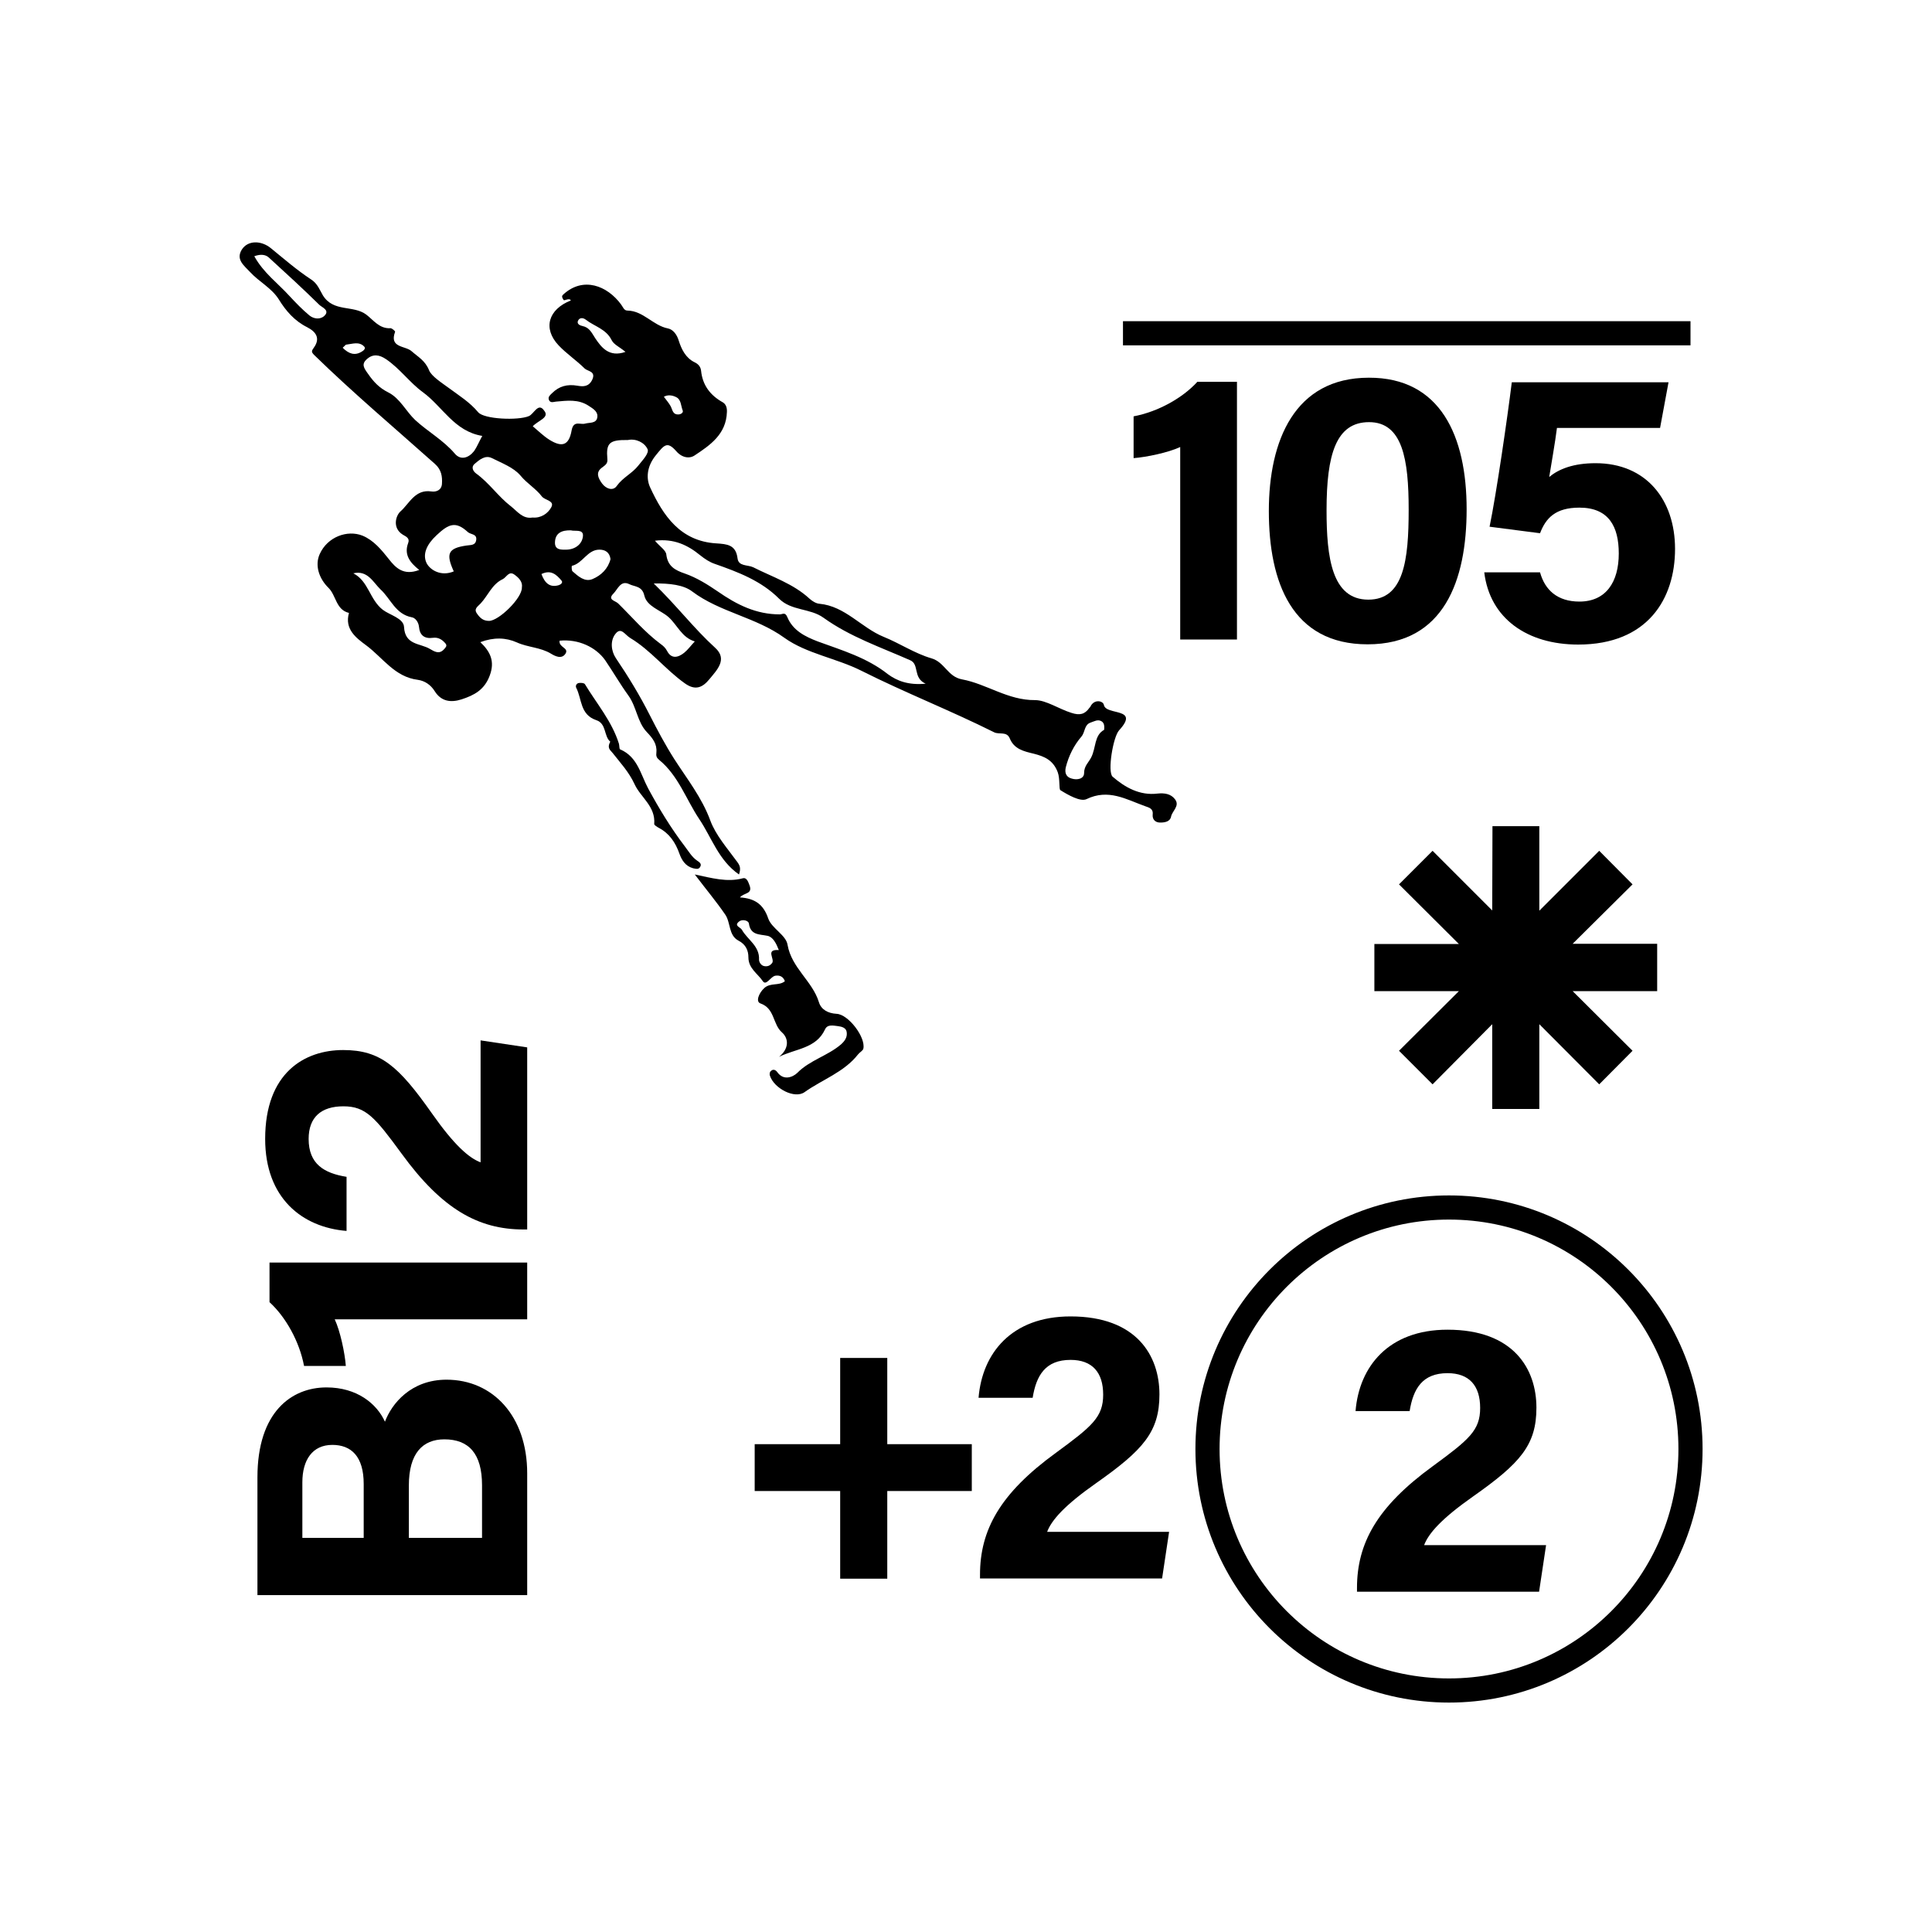 <?xml version="1.0" encoding="utf-8"?>
<!-- Generator: Adobe Illustrator 26.0.2, SVG Export Plug-In . SVG Version: 6.00 Build 0)  -->
<svg version="1.2" baseProfile="tiny" xmlns="http://www.w3.org/2000/svg" xmlns:xlink="http://www.w3.org/1999/xlink" x="0px"
	 y="0px" viewBox="0 0 800 800" overflow="visible" xml:space="preserve">
<g id="fill">
</g>
<g id="bg" display="none">
</g>
<g id="counters_00000155831629897369998050000010902328751353074356_">
	<g id="art105">
		<rect id="_x31__x2F_2_x22__800x800_00000114044745096398881380000016283944661380156083_" fill="none" width="800" height="800"/>
		<g id="_x31_05">
			<g id="text_00000175304396683190686310000001787831730485685437_">
				<g>
					<rect x="299.9" y="100.1" fill="none" width="400" height="600"/>
					<path d="M488.7,264.8v-79.7c-4.9,2.3-14,4.2-19.3,4.6v-17.3c10.1-1.9,20.3-7.6,26.4-14.3h16.4v106.7H488.7z"/>
					<path d="M607.3,210.9c0,29.3-9.3,55.9-41,55.9c-31.3,0-40.9-25.7-40.9-55.2c0-29.2,10.7-55.2,41.4-55.2
						C596.5,156.3,607.3,180.6,607.3,210.9z M549.3,211.3c0,19.6,2.2,37,17.3,37c14.7,0,16.7-16.3,16.7-37.3
						c0-20.7-2.5-36.2-16.4-36.2C553.2,174.8,549.3,188.2,549.3,211.3z"/>
					<path d="M687.4,177.2h-42.7c-0.7,5.7-2.5,15.9-3.2,20.3c4-3.3,10-5.7,19.2-5.7c21,0,32.9,15.2,32.9,35.5
						c0,20.6-11.3,39.6-40.1,39.6c-21.1,0-36.6-10.8-38.9-29.9h23.1c2,7.3,7.2,12.1,16.3,12.1c11,0,16.3-8.1,16.3-19.9
						c0-11.1-4.1-19-16.3-19c-9.9,0-13.9,4.3-16.3,10.6l-20.9-2.7c2.8-13.5,7.4-45.2,9.2-59.8h64.9L687.4,177.2z"/>
					<path d="M651.2,390.8h35v19.6h-35l24.8,24.7L662.2,449l-24.8-24.9v35.1h-19.5v-35.1L593.2,449l-13.9-13.9l24.8-24.7h-35v-19.5
						h35l-24.8-24.7l13.9-13.9l24.7,24.7l0.1-34.9h19.4v35l24.8-24.8l13.8,13.9L651.2,390.8z"/>
					<path d="M367.4,562.2V598h35v19.4h-35v36.3h-19.5v-36.3h-35.4V598h35.4v-35.7H367.4z"/>
					<path d="M405.8,653.6v-1.5c0-18.6,8.3-33.7,31.4-50.5c15-11,19.6-14.8,19.6-24.1c0-9.2-4.5-14.4-13.5-14.4
						c-10.4,0-14.2,6.4-15.7,15.7h-22.4c1.5-18.4,13.6-33.7,38.1-33.7c27.4,0,36.8,16.3,36.8,32.3c0,15.5-6.7,23-26.3,36.8
						c-13.1,9.2-18.4,15.3-20.2,20.1h50.5l-2.9,19.3H405.8z"/>
				</g>
				<g>
					<rect x="100" y="400" fill="none" width="200" height="300"/>
					<path d="M106.6,660.5v-48.8c0-27,14.1-37.2,28.6-37.2c12.6,0,20.8,6.7,24.2,14.2c2.8-7.5,10.8-17.4,25.5-17.4
						c19.1,0,33.4,15,33.4,38.8v50.4H106.6z M150.6,614.5c0-11.5-5.2-16.2-13-16.2c-8.2,0-12.4,6.2-12.4,15.5v23h25.4V614.5z
						 M199.6,636.8V615c0-13.1-5.5-19-15.6-19c-9,0-14.7,5.8-14.7,19.1v21.7H199.6z"/>
					<path d="M218.3,546.3h-79.7c2.3,4.9,4.2,14,4.6,19.3h-17.3c-1.9-10.1-7.6-20.3-14.3-26.4v-16.4h106.7V546.3z"/>
					<path d="M218.3,509.1h-1.5c-18.6,0-33.7-8.3-50.5-31.4c-11-15-14.8-19.6-24.1-19.6c-9.2,0-14.4,4.5-14.4,13.5
						c0,10.4,6.4,14.2,15.7,15.7v22.4c-18.4-1.5-33.7-13.6-33.7-38.1c0-27.4,16.3-36.8,32.3-36.8c15.5,0,23,6.7,36.8,26.3
						c9.2,13.1,15.3,18.4,20.1,20.2v-50.5l19.3,2.9V509.1z"/>
				</g>
				<circle fill="none" stroke="#000000" stroke-width="10" stroke-miterlimit="10" cx="600" cy="600" r="100"/>
				<g>
					<rect x="500" y="500" fill="none" width="200" height="200"/>
					<path d="M561.9,659.1v-1.5c0-18.6,8.3-33.7,31.4-50.5c15-11,19.6-14.8,19.6-24.1c0-9.2-4.5-14.4-13.5-14.4
						c-10.4,0-14.2,6.4-15.7,15.7h-22.4c1.5-18.4,13.6-33.7,38.1-33.7c27.4,0,36.8,16.3,36.8,32.3c0,15.5-6.7,23-26.3,36.8
						c-13.1,9.2-18.4,15.3-20.2,20.1h50.5l-2.9,19.3H561.9z"/>
				</g>
				<line fill="none" stroke="#000000" stroke-width="10" stroke-miterlimit="10" x1="465" y1="138" x2="700" y2="138"/>
			</g>
			<g>
				<path d="M220.6,176.5c2.5,2.1,4.5,4.1,6.9,5.6c5.3,3.3,8.1,2.3,9.2-3.9c0.8-4.3,3.6-2.2,5.6-2.8c1.8-0.5,4.5,0,5-2.4
					c0.5-2.5-1.6-3.7-3.6-5c-4.3-2.8-8.9-2.1-13.5-1.7c-1,0.1-2.3,0.7-2.9-0.7c-0.5-1.3,0.5-2,1.3-2.8c2.9-2.9,6.3-3.8,10.4-3.1
					c2.3,0.4,4.7,0.6,6.2-2.4c1.7-3.6-1.8-3.5-3.1-4.7c-3.4-3.4-7.5-6.1-10.8-9.6c-6.6-7-4.3-14.9,5.1-18.6
					c-0.9-1.3-2.8,0.5-3.1-0.3c-1-1.5-0.4-1.8,0.1-2.3c8.1-7.3,18-3.6,23.8,4.3c0.8,1.1,1.2,2.5,2.6,2.5c6.6,0.1,10.6,6.2,16.8,7.4
					c2,0.4,3.7,2.4,4.5,5.2c1.1,3.4,2.8,7,6.5,8.8c1.5,0.7,2.5,1.8,2.7,3.5c0.6,6,3.8,10.2,9,13.1c1.2,0.7,1.8,2.1,1.7,4
					c-0.3,9.2-6.9,13.7-13.4,18c-2.1,1.4-5.2,1-7.6-1.8c-3.8-4.3-5-2.5-8.5,1.8c-3.7,4.6-4,9.5-2.3,13.2
					c5.4,11.7,12.5,22.3,27.4,23.2c4.4,0.3,8.1,0.5,8.8,6.2c0.4,3.4,4.2,2.6,6.5,3.7c7.9,4,16.6,6.8,23.3,13c1.1,1,2.7,2,4.1,2.1
					c10.7,1,17.3,9.9,26.6,13.7c6.7,2.7,12.9,6.9,19.8,8.9c5.5,1.6,6.7,7.6,12.6,8.7c10.3,1.9,19,8.7,30.3,8.6
					c4.6,0,9.9,3.7,15.1,5.3c3.4,1.1,5.5,0.6,7.4-2.1c0.1-0.2,0.4-0.3,0.4-0.5c1.6-3.3,5.3-2.4,5.6-0.7c0.8,4.5,15.1,0.9,6.3,10.5
					c-2.5,2.7-4.9,17.2-2.7,19.2c5.2,4.5,11.3,7.9,18.6,7c2.9-0.3,5.5,0.1,7.2,2.3c2.2,2.8-1.1,4.8-1.6,7.3c-0.4,2-2.6,2.4-4.3,2.4
					c-2.1,0.1-3.5-1.2-3.3-3.3c0.3-2.6-1.6-2.9-3.2-3.5c-7.8-2.8-15.1-7.3-24.2-2.9c-2.5,1.2-7.6-1.7-10.8-3.7
					c-0.7-0.4-0.1-4.6-1.1-7.4c-1.9-5.1-5.6-6.6-9.9-7.7c-4.2-1-8.2-1.9-10-6.4c-1.3-3-4.4-1.4-6.5-2.5c-18-9-36.9-16.4-54.8-25.4
					c-10.5-5.3-22.8-7.1-32-13.7c-11.9-8.6-26.6-10.5-38.2-19.2c-3.5-2.7-9.3-3.4-15.9-3.3c9.6,9.3,16.7,18.7,25.4,26.6
					c5.3,4.8,0.8,9.2-2.4,13.1c-2.8,3.4-5.8,4.8-10.2,1.6c-8-5.7-14-13.6-22.5-18.7c-2.2-1.3-3.8-4.7-6.1-1.8
					c-2.3,2.8-1.9,7.1,0.1,10.1c5.2,7.7,9.9,15.4,14.1,23.7c3,5.9,6.4,12.3,10.1,18.1c5.2,8.1,11.4,15.9,14.9,25.4
					c2.3,6.2,7.1,11.6,11.1,17.1c1.3,1.7,1.6,2.9,0.8,5.3c-8.5-5.9-11.3-15.3-16.5-23c-5.4-8.1-8.6-17.9-16.5-24.4
					c-1.1-0.9-1.4-1.6-1.2-3.2c0.3-3.4-1.5-5.8-4-8.4c-3.9-4.1-4.2-10.4-7.6-15.1c-3.4-4.7-6.4-9.9-9.6-14.6
					c-3.8-5.4-11.1-8.9-18.9-8.1c-0.4,2.8,3.9,2.9,2.5,5.3c-1.6,2.6-4.5,1-6,0.1c-4.4-2.7-9.6-2.6-14.2-4.7c-4.5-2-9.5-2.2-15.1-0.1
					c4.1,3.9,6.1,7.9,3.9,13.8c-2.2,6-6.5,8.2-11.7,9.9c-4.4,1.4-8.4,0.9-11.1-3.4c-1.6-2.6-4.1-4.3-7-4.7
					c-9.6-1.2-14.5-9.2-21.4-14.3c-4.2-3.1-9-6.7-7.1-13.4c-5.4-1.3-5.3-7.2-8.4-10.3c-4.1-4-5.8-9.5-3.7-14.1
					c3.2-7.1,11.4-10.1,17.7-7.6c4.6,1.9,7.8,5.8,10.9,9.7c2.8,3.6,6.1,7,12.6,4.5c-4.1-3.2-6.3-6.5-4.6-11.1c0.8-2-0.8-2.7-2.2-3.5
					c-4.5-2.8-2.9-8-0.9-9.7c3.6-3.2,6-9.2,12.7-8.2c2,0.3,4.2-0.5,4.4-3.1c0.2-3.1-0.2-5.9-2.9-8.3c-16.7-14.9-33.9-29.4-50-45.1
					c-1.3-1.3-1.1-1.7-0.1-3.1c2.7-3.8,0.9-6.5-2.8-8.4c-5.2-2.6-8.8-6.7-11.8-11.6c-3-4.7-8.1-7.2-11.8-11.2
					c-2.6-2.8-6-5.2-3.5-9.3c2.5-4,8.1-3.9,12.1-0.6c5.4,4.4,10.8,9.1,16.6,12.9c2.7,1.7,3.7,4.6,4.9,6.6c4.4,7.1,12.6,3.9,18,8
					c2.9,2.2,5.4,5.9,10,5.6c0.6,0,2,1.2,1.9,1.5c-2.5,6.7,4.2,5.7,6.8,8c2.7,2.4,5.7,3.9,7.3,8c1,2.4,5.2,5.1,8.2,7.3
					c4.2,3.1,8.7,5.9,12.1,10c2.4,2.9,16.5,3.5,21,1.6c2.1-0.9,3.9-5.8,6.3-2.3C227.7,172.9,223,174,220.6,176.5z M383.3,283.1
					c-5.4-2.4-2.5-8-6.4-9.7c-12.2-5.4-24.9-9.7-35.9-17.6c-5.5-4-13.3-2.8-18.4-7.9c-7.4-7.4-16.9-11-26.6-14.4
					c-2.1-0.7-4.1-2-6.1-3.6c-5-4.1-10.8-7-18.7-6c2.1,2.5,4.5,3.9,4.7,5.7c0.6,4.9,3.6,6.5,7.7,7.9c4.9,1.7,9.5,4.6,13.6,7.4
					c7.9,5.5,15.9,9.5,25.7,9.5c1.1,0,2.2-1.1,3.1,1.1c2.3,5.6,7.4,8.1,12.6,10.1c10.1,3.7,20.4,6.7,29.1,13.6
					C371.4,281.9,376.1,283.8,383.3,283.1z M199.7,180.5c-11.6-1.9-16.4-12.1-24.6-18.1c-5.5-4-9.5-9.8-15.3-13.7
					c-2.8-1.9-5.4-2.2-7.9,0c-2.3,2.1-1.3,3.6,0.5,6.1c2.3,3.3,4.6,5.8,8.4,7.7c4.8,2.4,7.3,7.8,11.1,11.4
					c5.2,4.8,11.6,8.3,16.4,13.9c2.4,2.9,5.7,1.9,8-1C197.5,185.1,198.3,183,199.7,180.5z M287.7,265.6c-5.4-1.6-7.2-6.8-10.9-10.1
					c-3.3-2.9-8.9-4.3-10-8.9c-0.9-4-4-3.6-6.2-4.7c-3.6-1.8-4.8,2.1-6.6,3.9c-2.6,2.6,0.8,2.9,2,4.1c5.8,5.7,11,11.9,17.6,16.8
					c1,0.7,1.9,1.5,2.6,2.8c1.8,3.5,4.6,2.8,7.1,0.8C284.9,269,286,267.4,287.7,265.6z M220.5,214.3c3.6,0.3,6.4-1.7,7.8-4.3
					c1.4-2.7-2.6-2.8-3.9-4.4c-2.5-3.3-6.2-5.4-8.9-8.7c-2.8-3.3-7.6-5.1-11.8-7.2c-2.8-1.4-5.2,0.7-7.2,2.4c-1.4,1.2-0.8,2.9,0.7,4
					c5.4,3.9,9.1,9.5,14.3,13.5C214.1,211.6,216.4,215,220.5,214.3z M260,182.2c-7.7-0.1-9.1,1.2-8.5,7.9c0.2,1.9-0.9,2.5-2.2,3.5
					c-2.8,2-1.6,4.4,0,6.6c1.7,2.3,4.6,3.2,6.1,1c2.5-3.5,6.4-5.2,8.9-8.4c1.7-2.2,4.7-5.2,3.8-6.9
					C266.8,183.2,263.3,181.5,260,182.2z M187.9,236.6c-3.4-7.4-2.3-9.6,5.2-10.7c1.7-0.3,3.8,0.1,4.1-2.4c0.3-2.5-2.3-2.1-3.5-3.2
					c-5-4.6-7.9-3.4-12.9,1.3c-4.1,3.8-5.9,7.8-4.2,11.5C178.1,236.1,182.7,238.8,187.9,236.6z M146.3,237.4
					c6.3,3.2,6.7,10.8,12.2,15.1c2.9,2.2,8.6,3.5,8.8,7.1c0.4,7.6,6.7,6.7,10.7,9.1c1.9,1.1,3.9,2.4,5.9,0.1
					c0.5-0.6,1.4-1.3,0.6-2.3c-1.3-1.6-3-2.7-5.2-2.4c-3.6,0.5-5.5-1.1-5.8-4.5c-0.2-2.1-1.6-3.8-3-4c-6.8-1.3-8.7-7.7-13-11.6
					C154.5,241.1,152.2,236,146.3,237.4z M216.1,243.3c0.4-2.3-1.2-4-3-5.3c-2.4-1.8-3.3,1-4.9,1.8c-4.5,2.1-6.1,6.8-9.2,10.1
					c-1.2,1.3-3,2.2-1.4,4.3c1.2,1.7,2.5,2.9,4.9,2.9C206.5,257.1,216.2,247.7,216.1,243.3z M105.3,106.1
					c3.8,6.9,9.8,11.2,14.6,16.5c2.6,2.8,5.3,5.6,8.2,8c1.8,1.5,4.5,1.8,6.2,0.2c2.4-2.3-0.9-3.5-2-4.5
					c-6.8-6.7-13.8-13.1-20.8-19.5C110.1,105.4,108,105.1,105.3,106.1z M457.2,302.2c0.2-1.9-0.1-3-1.2-3.6
					c-1.5-0.8-2.9,0.1-4.4,0.6c-2.7,0.9-2.2,3.9-3.8,5.8c-3.1,3.6-5.3,8-6.5,12.8c-0.5,2.3,0.2,4,2.5,4.6c2.3,0.7,5.1,0.1,5.1-2.3
					c0-2.9,1.8-4.3,2.9-6.4C453.9,309.7,453,304.5,457.2,302.2z M252.8,231.5c-0.4-2.9-2.3-3.9-4.6-3.9c-5,0-6.9,5.7-11.4,6.7
					c-0.1,0-0.2,1.9,0.3,2.3c2.3,2,5,4.5,8.2,3.2C248.9,238.3,251.8,235.5,252.8,231.5z M259,145.7c-2.4-2-4.8-3-5.7-4.8
					c-2.3-4.7-7.1-5.7-10.7-8.5c-1.3-1-2.7-0.9-3.3,0.5c-0.5,1.3,0.9,1.9,1.9,2.1c2.9,0.6,3.8,2.8,5.3,5.1
					C249,143.8,252.2,148.1,259,145.7z M236.4,219.6c-3.8-0.1-6.5,1.1-6.6,5c-0.1,3.3,2.8,3,4.8,3c3.7-0.1,6.6-2.4,6.8-5.8
					C241.5,219,238,220.1,236.4,219.6z M274.9,164.3c1.1,1.5,2.1,2.6,2.8,3.9c0.8,1.5,0.8,3.6,3.4,3.4c1-0.1,1.9-0.8,1.6-1.6
					c-0.8-2-0.6-4.6-2.8-5.6C278.3,163.6,276.4,163.4,274.9,164.3z M141.9,144c2.5,2.5,5,3.4,7.9,1.6c0.7-0.4,1.8-1.3,1-2.1
					c-2.1-2.2-4.8-1.1-7.4-0.8C143.1,142.7,142.8,143.2,141.9,144z M224.2,237.7c1.4,3.8,3.5,5.7,7.2,4.6c0.9-0.3,1.8-1.1,1.1-1.9
					C230.4,237.9,228.1,235.8,224.2,237.7z"/>
				<path d="M322.6,437.6c4.1-3.3,4.1-7.5,1.2-10.1c-3.9-3.4-2.9-9.9-8.9-12c-2.1-0.7-0.7-4.3,1.6-6.4c2.6-2.3,6.1-0.8,8.5-2.8
					c-0.7-2-2.2-2.5-3.8-2.3c-2.1,0.2-3.9,4.5-5.4,2.2c-2.1-3.1-5.9-5.2-5.9-9.8c0-2.7-1-5.3-4.1-6.9c-4.2-2.2-3.2-7.5-5.5-10.8
					c-3.7-5.4-7.9-10.4-12.6-16.6c7.1,1.5,13.4,3.3,19.8,1.6c1.7-0.5,2.3,1.4,2.9,3c1.3,3.6-2.4,2.9-4,4.9c6.1,0.4,9.7,2.8,11.7,8.7
					c1.4,4.1,7.4,6.9,8,10.9c1.7,9.7,10.3,15,13,23.8c0.9,3,3.7,4.6,7.3,4.8c4.9,0.2,12.1,9.7,11.1,14.4c-0.2,0.9-1.5,1.5-2.2,2.4
					c-5.8,7.4-14.8,10.4-22.1,15.6c-4.1,3-12.7-1.5-14.4-6.8c-0.2-0.5-0.1-1.5,0.3-1.8c1-1.1,2.1-0.6,2.8,0.4c2.6,3.6,6.4,2,8.2,0.3
					c5.2-5.3,12.6-7.1,18.1-11.8c1.7-1.5,2.7-3.1,2.4-5.1c-0.2-1.8-2-2.3-3.6-2.5c-1.9-0.2-4.4-0.9-5.4,1.4
					C337.9,434.2,329.5,434.2,322.6,437.6z M322.5,393.4c-1.1-2.8-2.4-5.4-4.7-5.9c-3.4-0.7-7-0.2-7.7-5.1c-0.2-1.3-2.8-1.9-4.1-0.8
					c-2.2,1.8,0.6,2.3,1.2,3.4c2.3,4.1,7.4,6.7,7.1,12.4c0,0.9,0.8,2.6,2.5,2.7c1.2,0.1,2.1-0.3,2.9-1.3
					C321,397.1,316.7,393,322.5,393.4z"/>
				<path d="M252.7,307.1c-2.7-2.2-1.5-7.5-5.8-8.9c-6.8-2.3-5.9-8.8-8.3-13.4c-0.4-0.8,0.1-1.9,1.2-2c0.8-0.1,2.1,0,2.4,0.5
					c4.9,8.1,11.2,15.4,14.1,24.7c0.2,0.8,0.1,2.2,0.5,2.3c7.2,3.1,8.4,10.2,11.6,16.2c4.5,8.3,9.4,16.4,15.2,24
					c1.6,2.1,2.9,4.4,5.1,5.9c0.9,0.6,2,1.3,1.2,2.6c-0.7,1.2-1.9,0.7-3,0.5c-3.1-0.9-4.6-3.3-5.6-6.1c-1.6-4.5-4.1-8.3-8.5-10.6
					c-0.7-0.4-1.9-1.1-1.9-1.6c0.6-7.3-5.6-11-8.1-16.4c-2.4-5.2-5.9-8.9-9.2-13.1C252.6,310.5,251.3,309.7,252.7,307.1z"/>
			</g>
		</g>
	</g>
</g>
<g id="text">
</g>
<g id="guides">
</g>
<g id="scratch">
</g>
</svg>
